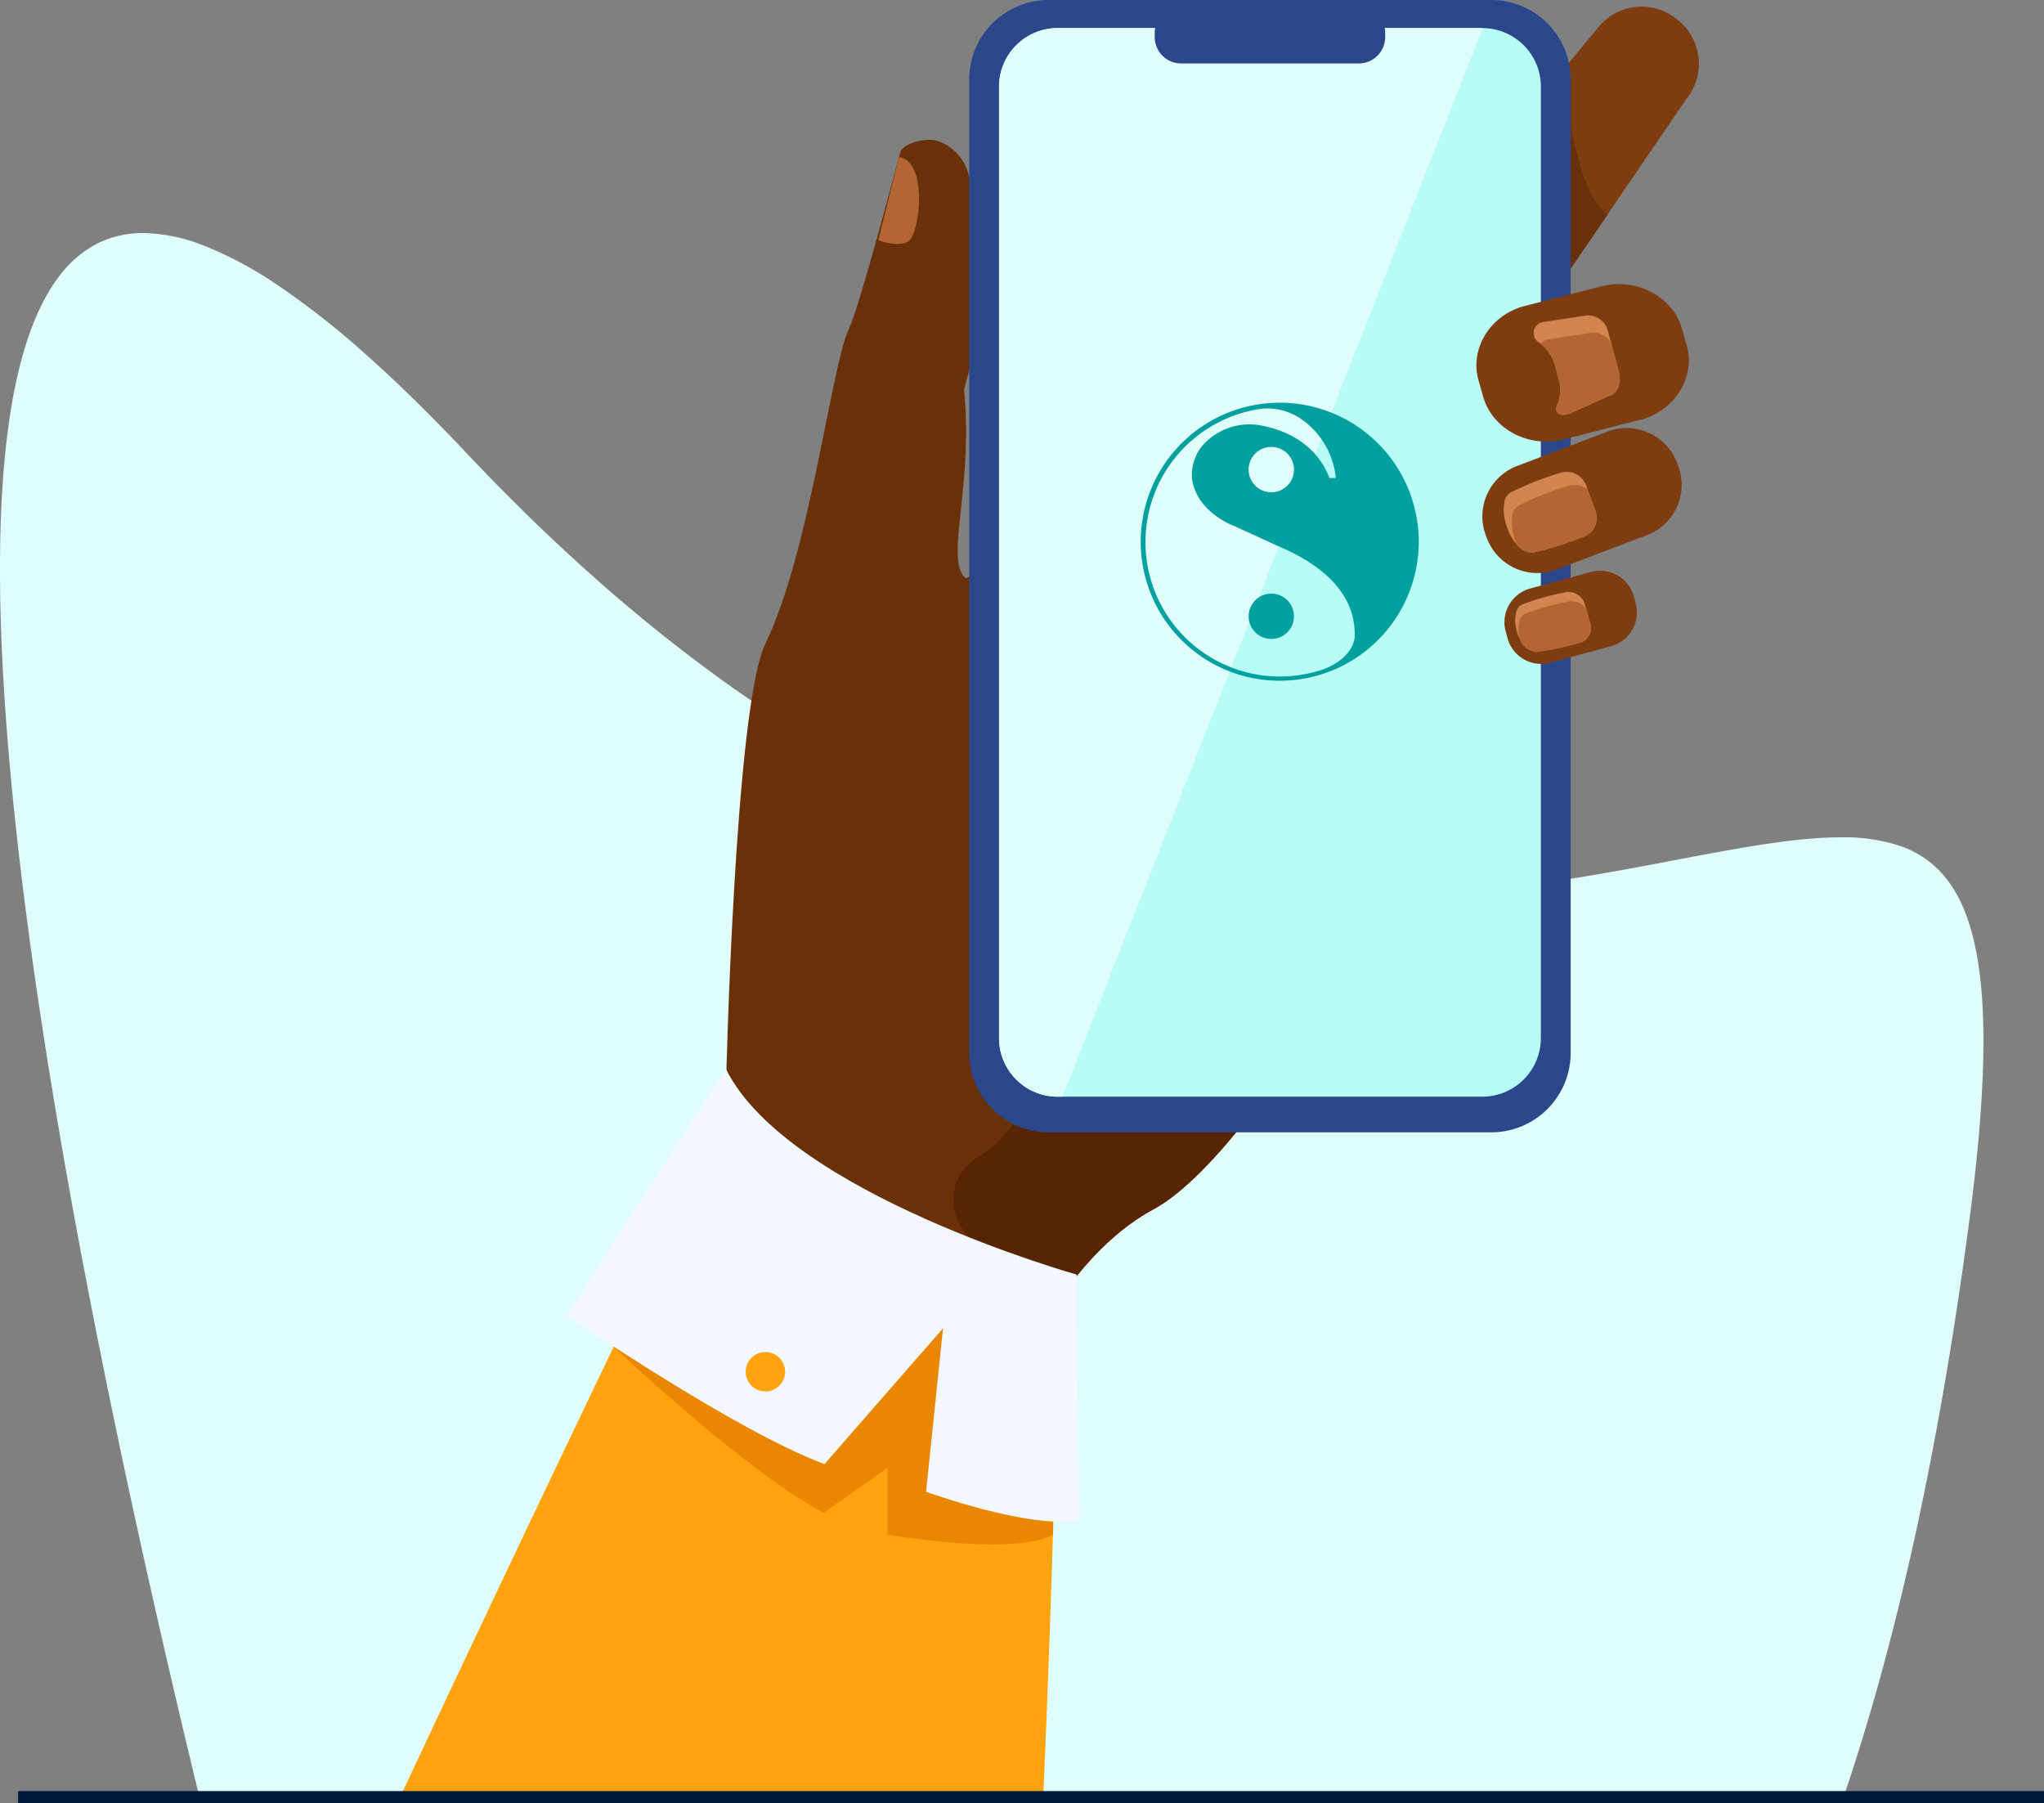 <svg xmlns="http://www.w3.org/2000/svg" width="337.992" height="298.137" viewBox="0 0 337.992 298.137"><rect x="0" y="0" width="337.992" height="298.137" fill="#808080" stroke="none"/><defs><style>.a{fill:#dffdfb;}.b{fill:#6a3008;}.c{fill:#ffa30f;}.d{fill:#7e3d10;}.e{fill:#572503;}.f{fill:#b26631;}.g{fill:#2b478b;}.h{fill:#b8fcf6;}.i{fill:#d1854f;}.j{fill:#ea8700;}.k{fill:#f3f8ff;}.l{fill:#02a09e;}.m{fill:none;stroke:#001a3a;stroke-width:2px;}</style></defs><g transform="translate(-172.508 -7864.363)"><path class="a" d="M-6382.645,222.614h-271.871c-6.012-24.774-11.33-48.56-15.808-70.7-5.624-27.8-9.93-53.068-12.8-75.092-7.326-56.235-5.435-91.877,5.621-105.936a18.358,18.358,0,0,1,6.032-5.106,16.739,16.739,0,0,1,7.688-1.772,28.4,28.4,0,0,1,10.038,2.09,63.023,63.023,0,0,1,12.157,6.515,135.814,135.814,0,0,1,14.419,11.309c5.243,4.648,10.9,10.19,16.824,16.471,6.87,7.289,13.878,14.12,20.828,20.3,6.671,5.936,13.479,11.443,20.232,16.37a224.534,224.534,0,0,0,19.589,12.813,193.4,193.4,0,0,0,18.9,9.635,174.074,174.074,0,0,0,18.166,6.836,164.534,164.534,0,0,0,17.384,4.414,164.055,164.055,0,0,0,16.557,2.371c5.123.469,10.4.706,15.684.706,17,0,32.236-2.383,46.171-4.958,2.207-.408,4.419-.827,6.372-1.2,10.646-2.018,19.841-3.761,27.348-3.761a29.635,29.635,0,0,1,9.668,1.374,16.442,16.442,0,0,1,7.225,4.773c3.555,4.053,5.646,10.366,6.392,19.3.776,9.284.126,21.609-1.985,37.679-4.888,37.2-11.9,69.35-20.832,95.562Z" transform="translate(6860 7938.887)"/><g transform="translate(23 -138)"><path class="b" d="M829.291,2777.177s-16.187,32.381-32.63,54.734c-6.541,8.9-13.125,16.2-18.743,19.251-5.5,2.981-10.156,7.615-14.008,12.748-9.978,13.294-14.583,29.936-14.583,29.936l-42.045-63.609s1.435-62.178,6.483-72.579c7.358-15.157,10.912-45.781,13.738-51.878,2.1-4.523,8.085-27.885,8.66-29.6.249-.74,2.242-1.874,4.829-1.872,2.077,0,5.6,2.007,6.491,6.132,4.5,20.847-.916,34.6-.854,35.208,1.586,16.021-3.182,27.915.161,31.064.125.117.356.061.683-.147,5.8-3.722,41.771-56.169,46.2-57.3,4.679-1.194,35.615,87.916,35.615,87.916Z" transform="translate(-437.709 5351.173)"/><path class="c" d="M679.058,3156.888s-.573,28.267-2.211,66.338H570.792c24.243-51.7,45.318-95.206,45.318-95.206s60.387,1.844,62.948,28.868Z" transform="translate(-354.792 5075.543)"/><path class="d" d="M1046.946,2633.5l-13.02,19.088-12.777,18.731a2.925,2.925,0,0,1-2.657,1.173c-3.065-.291-6.859-4.713-9.814-7.161l-.3-.247a9.224,9.224,0,0,1-1.224-12.949l19.528-23.605v0l5.791-7a9.223,9.223,0,0,1,12.948-1.225l.3.246a9.226,9.226,0,0,1,1.224,12.951Z" transform="translate(-618.604 5385.252)"/><path class="b" d="M1054.727,2668.577l-12.777,18.731a2.925,2.925,0,0,1-2.657,1.173l8.189-43.962c.017.247,1.409,19.971,7.244,24.059Z" transform="translate(-639.405 5369.269)"/><path class="e" d="M854.8,3069.789c-6.541,8.9-13.125,16.2-18.743,19.251-5.5,2.981-10.156,7.615-14.008,12.748-4.431-2.065-9.483-4.489-14.421-6.889a8.224,8.224,0,0,1-.354-14.623c.058-.031.114-.061.169-.093,5.519-3.157,11.172-14.307,11.172-14.307l36.184,3.913Z" transform="translate(-495.85 5113.295)"/><path class="f" d="M774.845,2681.541l-3.407,13.754s2.978,1.218,4.891.272,3.473-13.285-1.484-14.026Z" transform="translate(-476.684 5346.778)"/><path class="g" d="M896.064,2802.633H822.808a13.14,13.14,0,0,1-13.1-13.1V2628.512a13.139,13.139,0,0,1,13.1-13.1h73.255a13.139,13.139,0,0,1,13.1,13.1v161.019a13.14,13.14,0,0,1-13.1,13.1Z" transform="translate(-499.932 5386.952)"/><path class="h" d="M911.865,2636.935v157.287a9.694,9.694,0,0,1-9.629,9.7H831.9a9.693,9.693,0,0,1-9.628-9.7V2636.935a9.693,9.693,0,0,1,9.628-9.7h70.34a9.694,9.694,0,0,1,9.629,9.7Z" transform="translate(-507.563 5379.769)"/><path class="a" d="M902.236,2627.234l-69.47,176.688h-.87a9.693,9.693,0,0,1-9.628-9.7V2636.935a9.693,9.693,0,0,1,9.628-9.7Z" transform="translate(-507.563 5379.769)"/><path class="g" d="M921.615,2627.6h-29.4a4.366,4.366,0,0,1-4.353-4.354v-.684a4.366,4.366,0,0,1,4.353-4.354h29.4a4.366,4.366,0,0,1,4.353,4.354v.684a4.366,4.366,0,0,1-4.353,4.354Z" transform="translate(-547.412 5385.253)"/><path class="d" d="M1053.117,2813.424l-1.941.738-13.058,4.962a8.408,8.408,0,0,1-.925.293,8.919,8.919,0,0,1-10.545-5.448l-.192-.5A8.919,8.919,0,0,1,1031.61,2802l12.173-4.625.884-.336,1.941-.738a8.916,8.916,0,0,1,11.47,5.154l.192.5a8.919,8.919,0,0,1-5.154,11.472Z" transform="translate(-631.256 5277.415)"/><path class="i" d="M1047.995,2824.979a52.034,52.034,0,0,1-8.234,2.594,3.475,3.475,0,0,1-2.723-1.363,8.041,8.041,0,0,1-1.642-2.962,9.383,9.383,0,0,1-.447-1.89,7.985,7.985,0,0,1,.072-2.248,2.244,2.244,0,0,1,1.246-1.6s.007,0,.01,0a51.525,51.525,0,0,1,7.917-3.105,3.44,3.44,0,0,1,4.268,1.907l.274.749,1.4,3.837a3.289,3.289,0,0,1-2.143,4.088Z" transform="translate(-636.737 5266.159)"/><path class="f" d="M1050.064,2828.3a52.082,52.082,0,0,1-8.234,2.594,3.475,3.475,0,0,1-2.723-1.363c-.11-.255-.211-.525-.306-.813a9.393,9.393,0,0,1-.447-1.89,8.026,8.026,0,0,1,.072-2.248,2.247,2.247,0,0,1,1.246-1.6s.009,0,.01,0a51.464,51.464,0,0,1,7.919-3.1,3.749,3.749,0,0,1,3.2.508l1.4,3.838a3.289,3.289,0,0,1-2.143,4.088Z" transform="translate(-638.806 5262.835)"/><path class="d" d="M1052.847,2868.3l-10.068,2.741a5.782,5.782,0,0,1-7.078-4.048l-.311-1.14a5.782,5.782,0,0,1,4.049-7.077l10.069-2.742a5.781,5.781,0,0,1,7.076,4.049l.311,1.14a5.782,5.782,0,0,1-4.049,7.077Z" transform="translate(-636.912 5240.897)"/><path class="i" d="M1050.16,2873.292a45.469,45.469,0,0,1-6.945,1.46,3.394,3.394,0,0,1-2.747-2.179,6.765,6.765,0,0,1-.515-1.42,6.635,6.635,0,0,1-.224-1.479,5.737,5.737,0,0,1,.224-1.723,1.78,1.78,0,0,1,1.139-1.15s.006,0,.008,0a44.985,44.985,0,0,1,6.726-1.876,2.849,2.849,0,0,1,3.36,1.74l.26.907.775,2.723a2.553,2.553,0,0,1-2.062,3Z" transform="translate(-639.669 5235.409)"/><path class="f" d="M1050.991,2875.634a45.5,45.5,0,0,1-6.945,1.46,3.393,3.393,0,0,1-2.747-2.179,6.35,6.35,0,0,1-.2-1.389,5.749,5.749,0,0,1,.224-1.724,1.787,1.787,0,0,1,1.137-1.15c.005,0,.008,0,.01,0a44.732,44.732,0,0,1,6.726-1.873,3.041,3.041,0,0,1,3.083,1.134l.775,2.723a2.553,2.553,0,0,1-2.062,3Z" transform="translate(-640.5 5233.068)"/><path class="j" d="M659.946,3138.708s20.725,19.85,34.7,27.514l10.578-7.5v11.067s20.8,3.68,27.366,0V3139.6l-58.431-29.291-14.208,28.4Z" transform="translate(-408.953 5086.3)"/><path class="k" d="M666.67,3065.876s-13.161,19.69-26.241,40.741c0,0,27.566,18.962,42.511,24.525l19.6-22.452-2.8,27.026s17.349,6.323,25.4,4.672c0,0-.508-24.517-.5-40.581,0,0-47.69-13.367-57.968-33.932Z" transform="translate(-397.096 5113.295)"/><path class="c" d="M715.532,3188.172a3.263,3.263,0,1,1,3.233,3.292,3.263,3.263,0,0,1-3.233-3.292Z" transform="translate(-442.721 5040.965)"/><path class="d" d="M1051.278,2757.29c-.071.026-.143.05-.218.074l-13.2,3.389c-5.8,1.491-11.807-1.649-13.338-6.979l-.785-2.73c-1.473-5.116,1.691-10.468,7.085-12.2l4.358-1.119,8.844-2.27c5.8-1.491,11.807,1.649,13.338,6.979l.785,2.73c1.452,5.047-1.608,10.319-6.868,12.129Z" transform="translate(-629.735 5314.252)"/><path class="i" d="M1059.885,2761.563l-6.413,2.89-.041.01a6.649,6.649,0,0,1-.775.159c-.107.017-.217.029-.325.041a.816.816,0,0,1-.136,0,1.02,1.02,0,0,1-.886-1.441,6.375,6.375,0,0,0,.364-4.348l-.153-.559a.086.086,0,0,0-.005-.017l-.5-1.821a6.834,6.834,0,0,0-2.325-3.544c-.131-.107-.267-.208-.4-.3a1.842,1.842,0,0,1,.539-3.279l.04-.012,7.037-1.064a3.35,3.35,0,0,1,3.891,2.606l.566,2.073,1.2,4.422c.473,1.742.06,3.712-1.681,4.184Z" transform="translate(-644.393 5306.294)"/><path class="f" d="M1061.73,2765.995l-6.413,2.89-.04.01c-.15.029-.62.107-1.236.2a1.02,1.02,0,0,1-.885-1.441,6.375,6.375,0,0,0,.364-4.348l-.153-.558a.071.071,0,0,0-.005-.017l-.5-1.821a6.83,6.83,0,0,0-2.326-3.544,1.794,1.794,0,0,1,1.01-.719c.012,0,.027-.007.041-.011l7.038-1.065a3.2,3.2,0,0,1,3.58,1.816l1.2,4.422c.473,1.743.06,3.712-1.681,4.184Z" transform="translate(-646.237 5301.862)"/><g transform="translate(338.221 8069.029)"><ellipse class="l" cx="3.75" cy="3.75" rx="3.75" ry="3.75" transform="translate(17.758 31.478)"/><path class="l" d="M348.278,291.187a22.44,22.44,0,0,0-.116-2.284,22.986,22.986,0,1,0,.056,3.895c0-.04.007-.079.009-.118.031-.482.051-.968.051-1.458v-.02A.117.117,0,0,1,348.278,291.187Zm-45.191.035a22.244,22.244,0,0,1,19.349-22.051,9.949,9.949,0,0,1,6.135,1.54,13.445,13.445,0,0,1,5.986,9.933h-1.04c-2.358-6.086-7.888-8.071-11.477-8.715a10.317,10.317,0,0,0-9.735,3.61,7.662,7.662,0,0,0-1.526,5.182c.764,5.742,7.187,7.946,7.187,7.946l6.884,3.162c10.853,4.524,13.039,10.624,12.823,15.18-.046.556-.517,3.494-5.136,5.248a22.221,22.221,0,0,1-29.449-21.036Zm24.558-11.965a3.75,3.75,0,1,1-3.75-3.751A3.75,3.75,0,0,1,327.646,279.257Z" transform="translate(-302.388 -268.276)"/></g></g><line class="m" x2="335" transform="translate(175.5 8161.5)"/></g></svg>
